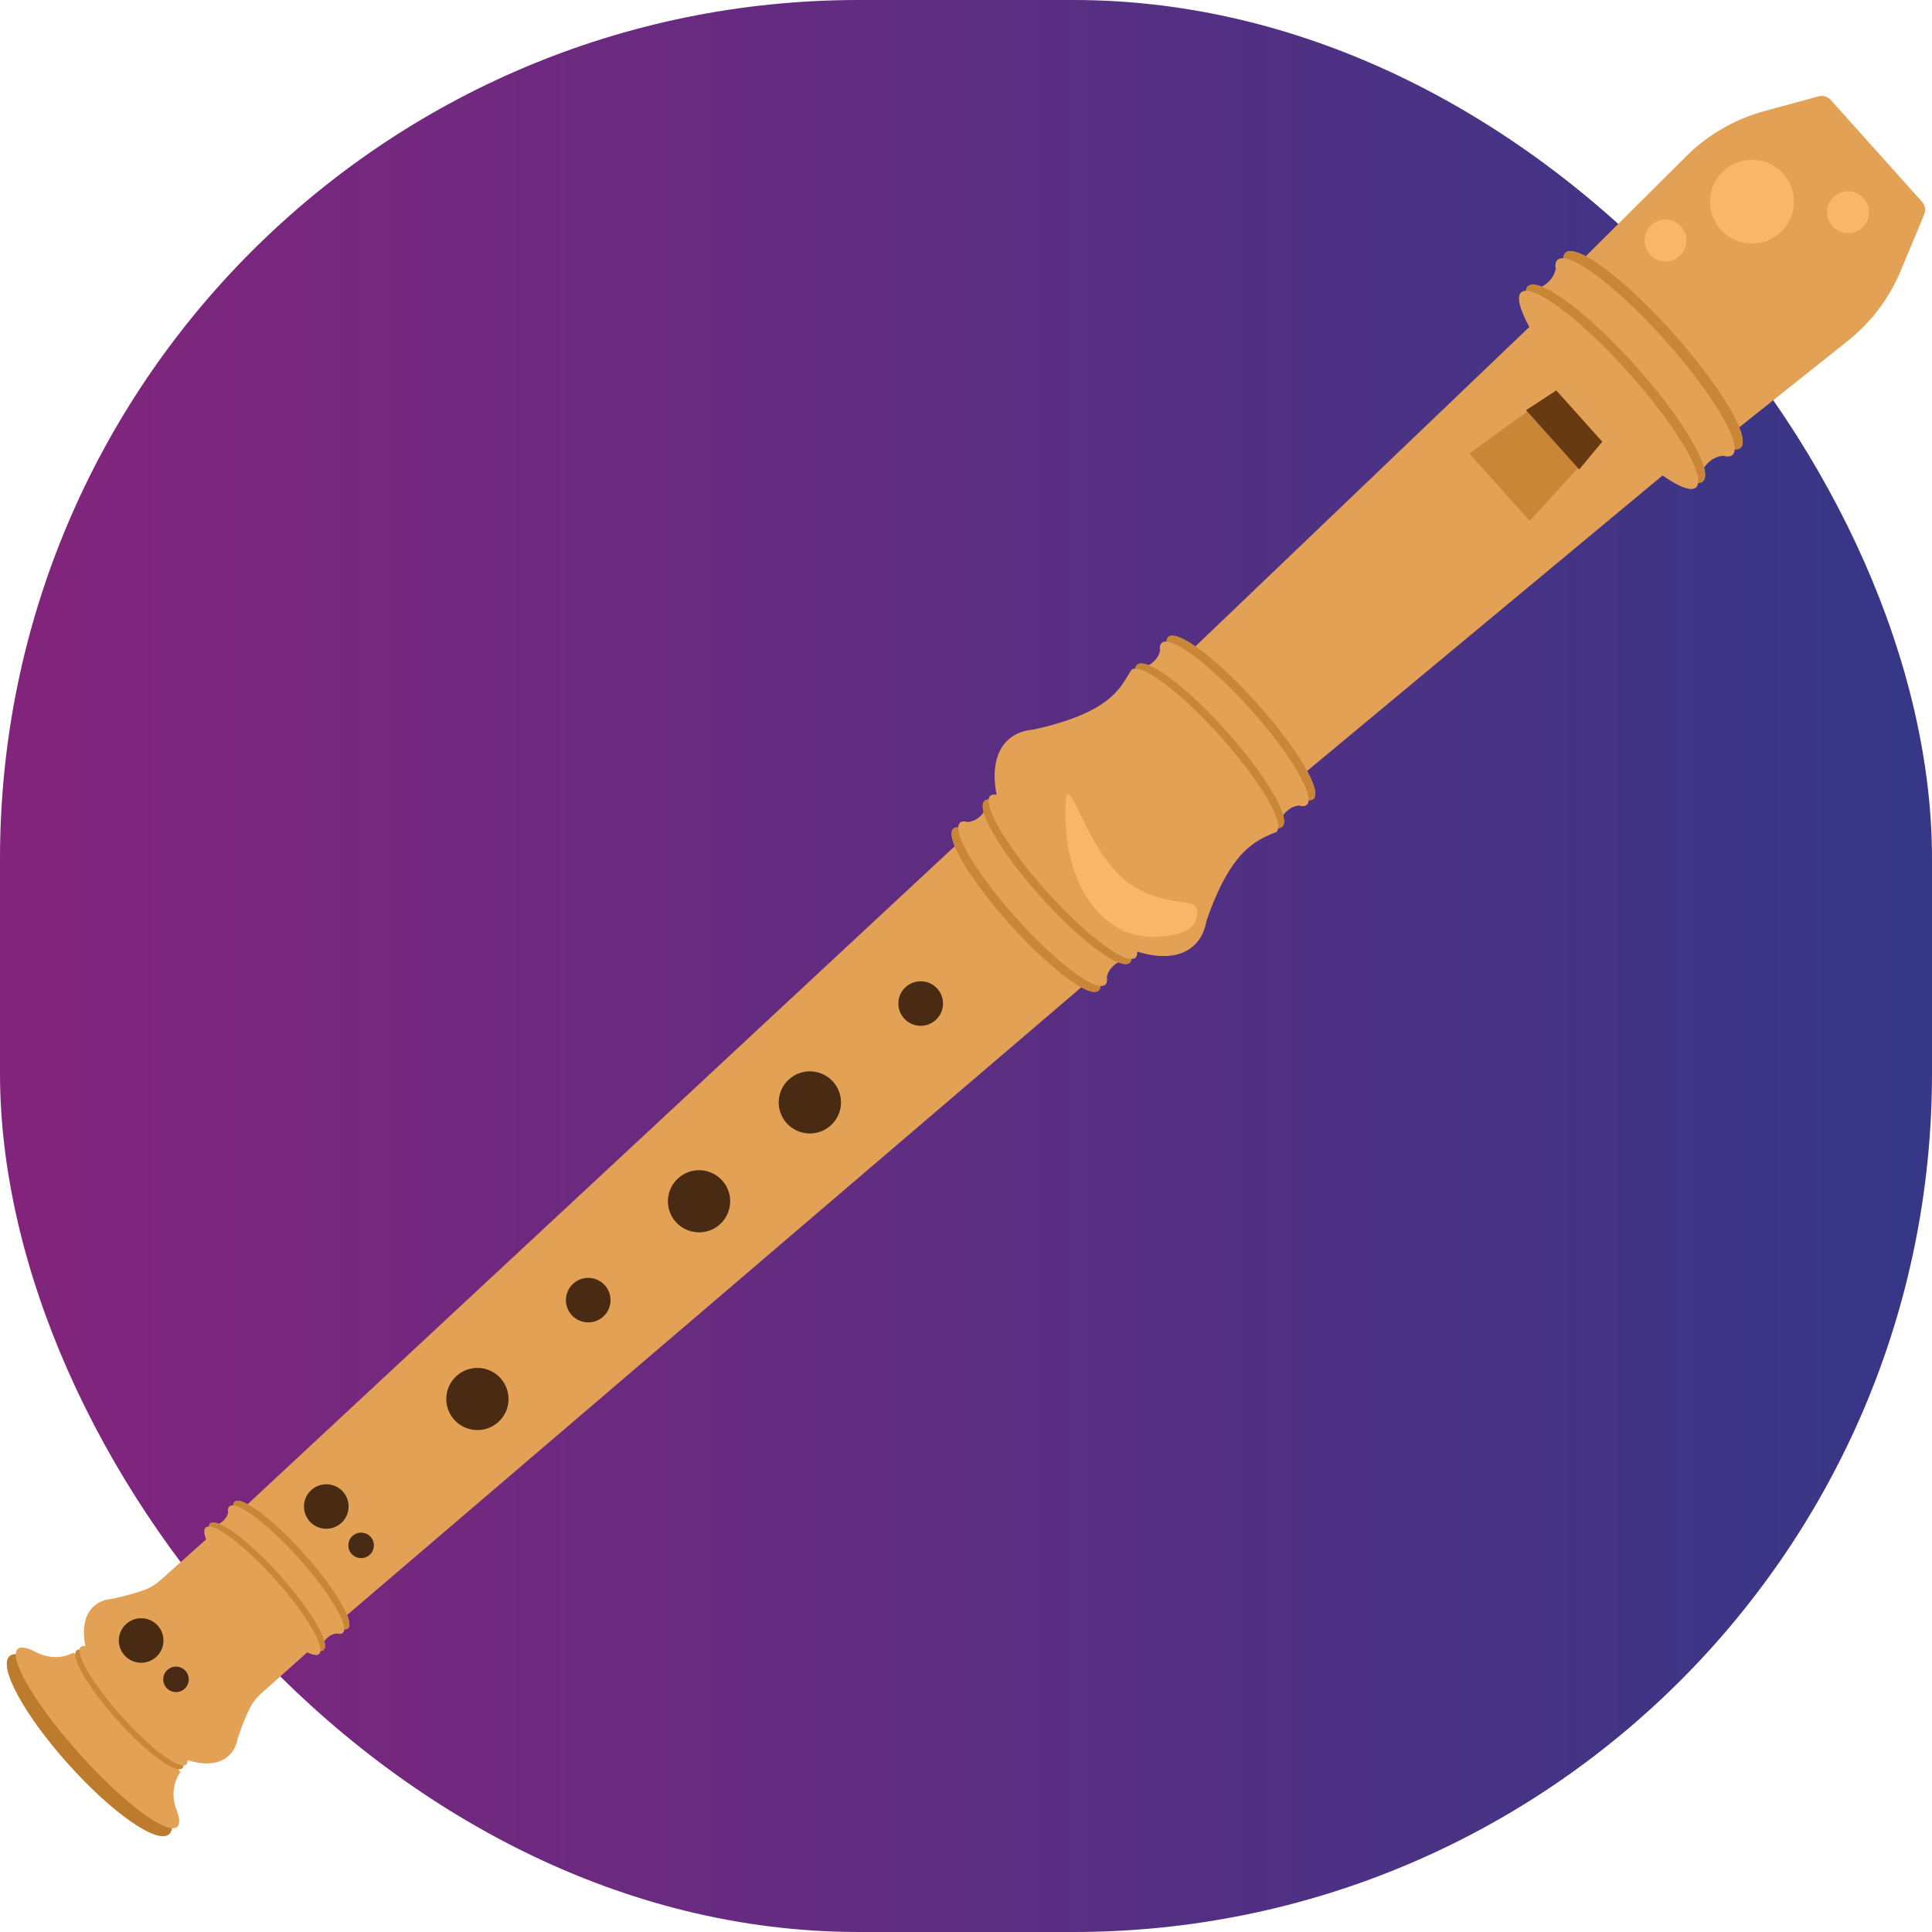<svg width="36" height="36" viewBox="0 0 36 36" fill="none" xmlns="http://www.w3.org/2000/svg">
<rect width="36" height="36" rx="16" fill="url(#paint0_linear_14_16853)"/>
<path d="M35.815 3.761L34.113 1.862C34.056 1.799 33.968 1.773 33.886 1.795L32.873 2.071C32.325 2.221 31.825 2.51 31.422 2.91L29.549 4.774C29.369 4.679 29.236 4.651 29.172 4.708C29.147 4.731 29.134 4.766 29.132 4.812C29.086 4.809 29.049 4.818 29.023 4.841C28.984 4.876 28.974 4.941 28.99 5.029L28.984 5.024C28.984 5.024 28.962 5.214 28.73 5.341C28.61 5.295 28.52 5.289 28.471 5.334C28.449 5.353 28.438 5.383 28.433 5.419C28.397 5.42 28.366 5.427 28.345 5.446C28.254 5.527 28.318 5.765 28.497 6.092L22.275 12.044C22.027 11.873 21.843 11.803 21.769 11.869C21.748 11.888 21.737 11.917 21.735 11.956C21.697 11.953 21.666 11.96 21.645 11.979C21.613 12.008 21.605 12.062 21.617 12.135L21.613 12.131C21.613 12.131 21.594 12.289 21.402 12.395C21.303 12.356 21.228 12.352 21.187 12.388C21.169 12.405 21.159 12.429 21.155 12.459C21.125 12.46 21.099 12.466 21.082 12.482C21.073 12.495 21.065 12.508 21.057 12.521C20.87 12.826 20.68 13.282 19.254 13.595C19.173 13.602 19.097 13.617 19.027 13.642C18.939 13.673 18.859 13.719 18.791 13.78C18.548 13.997 18.483 14.369 18.57 14.809C18.519 14.8 18.478 14.805 18.452 14.828C18.434 14.843 18.425 14.868 18.422 14.897C18.391 14.898 18.365 14.905 18.347 14.921C18.306 14.958 18.302 15.033 18.33 15.135C18.203 15.314 18.044 15.315 18.044 15.315L18.047 15.32C17.976 15.299 17.921 15.301 17.889 15.33C17.868 15.349 17.857 15.379 17.855 15.417C17.817 15.414 17.786 15.422 17.765 15.441C17.711 15.489 17.724 15.605 17.79 15.768L4.615 28.028C4.498 27.965 4.412 27.947 4.37 27.984C4.354 27.999 4.345 28.022 4.344 28.052C4.314 28.05 4.29 28.056 4.273 28.07C4.248 28.093 4.242 28.135 4.252 28.192L4.248 28.189C4.248 28.189 4.232 28.312 4.081 28.394C4.005 28.365 3.947 28.362 3.915 28.39C3.901 28.403 3.894 28.422 3.89 28.445C3.867 28.446 3.847 28.451 3.833 28.463C3.795 28.497 3.8 28.576 3.84 28.685L2.993 29.441C2.895 29.528 2.781 29.597 2.656 29.639C2.501 29.692 2.315 29.743 2.087 29.793C2.029 29.798 1.974 29.809 1.923 29.827C1.858 29.85 1.801 29.883 1.751 29.927C1.575 30.084 1.527 30.355 1.59 30.674C1.553 30.668 1.524 30.671 1.505 30.688C1.492 30.7 1.485 30.717 1.483 30.739C1.461 30.739 1.442 30.744 1.429 30.756C1.412 30.771 1.404 30.795 1.403 30.825L1.365 30.794C1.365 30.794 1.312 30.828 1.217 30.854C1.032 30.903 0.835 30.872 0.666 30.783C0.506 30.698 0.387 30.675 0.33 30.726C0.306 30.747 0.295 30.78 0.293 30.824C0.246 30.824 0.207 30.835 0.179 30.86C-0.038 31.054 0.451 31.954 1.272 32.869C2.092 33.785 2.934 34.37 3.151 34.176C3.179 34.151 3.195 34.114 3.201 34.067C3.244 34.07 3.278 34.062 3.302 34.041C3.315 34.03 3.324 34.015 3.33 33.998L3.338 34.009L3.332 33.992C3.351 33.929 3.333 33.831 3.284 33.706C3.227 33.559 3.216 33.395 3.258 33.244C3.298 33.098 3.361 33.021 3.361 33.021L3.32 32.965C3.351 32.969 3.377 32.964 3.394 32.949C3.408 32.937 3.414 32.919 3.417 32.897C3.439 32.897 3.458 32.892 3.471 32.881C3.489 32.864 3.496 32.835 3.494 32.798C3.805 32.895 4.08 32.879 4.256 32.721C4.35 32.638 4.407 32.522 4.431 32.384C4.502 32.178 4.571 32.007 4.637 31.866C4.693 31.745 4.775 31.637 4.875 31.548L5.726 30.788C5.831 30.84 5.908 30.854 5.947 30.82C5.96 30.808 5.968 30.788 5.971 30.765C5.994 30.765 6.014 30.759 6.029 30.747C6.06 30.718 6.063 30.661 6.043 30.582C6.142 30.442 6.266 30.439 6.266 30.439L6.263 30.435C6.319 30.452 6.361 30.45 6.387 30.427C6.403 30.413 6.412 30.39 6.413 30.36C6.443 30.362 6.467 30.356 6.484 30.341C6.525 30.304 6.517 30.216 6.467 30.094L20.148 18.397C20.302 18.48 20.417 18.506 20.471 18.458C20.492 18.439 20.503 18.41 20.504 18.371C20.543 18.374 20.573 18.367 20.595 18.348C20.627 18.319 20.635 18.265 20.623 18.192L20.627 18.196C20.627 18.196 20.646 18.038 20.838 17.932C20.937 17.971 21.012 17.975 21.053 17.939C21.071 17.922 21.081 17.898 21.085 17.868C21.115 17.867 21.14 17.861 21.158 17.845C21.184 17.822 21.193 17.782 21.19 17.731C21.619 17.866 21.996 17.842 22.239 17.626C22.368 17.511 22.447 17.352 22.48 17.162C22.943 15.817 23.411 15.67 23.733 15.521C23.755 15.518 23.774 15.512 23.788 15.499C23.805 15.483 23.814 15.459 23.818 15.43C23.849 15.429 23.874 15.422 23.892 15.406C23.934 15.369 23.937 15.294 23.91 15.192C24.037 15.013 24.196 15.012 24.196 15.012L24.193 15.007C24.264 15.028 24.319 15.026 24.351 14.997C24.372 14.978 24.383 14.948 24.385 14.91C24.423 14.913 24.454 14.905 24.475 14.886C24.549 14.82 24.499 14.629 24.357 14.365L30.979 8.86C31.285 9.073 31.514 9.163 31.605 9.082C31.626 9.063 31.637 9.034 31.642 8.998C31.678 8.997 31.709 8.989 31.731 8.969C31.781 8.925 31.785 8.835 31.753 8.712C31.905 8.496 32.097 8.495 32.097 8.495L32.093 8.489C32.179 8.514 32.245 8.512 32.284 8.477C32.309 8.454 32.322 8.418 32.324 8.372C32.37 8.376 32.407 8.367 32.433 8.344C32.497 8.287 32.484 8.152 32.408 7.963L34.433 6.35C34.863 6.007 35.2 5.562 35.412 5.056L35.855 3.996C35.888 3.917 35.873 3.825 35.815 3.761Z" fill="#E3A156"/>
<path d="M29.549 4.774C29.369 4.679 29.236 4.651 29.172 4.708C29.147 4.731 29.134 4.766 29.132 4.812C29.452 4.835 30.233 5.455 31.019 6.333C31.806 7.21 32.337 8.053 32.324 8.373C32.37 8.376 32.407 8.367 32.432 8.344C32.496 8.287 32.483 8.152 32.408 7.964C32.244 7.553 31.785 6.887 31.169 6.199C30.552 5.512 29.939 4.982 29.549 4.774Z" fill="#CA8637"/>
<path d="M30.476 6.818C30.059 6.353 29.644 5.963 29.296 5.694C29.073 5.521 28.878 5.399 28.73 5.341C28.61 5.295 28.52 5.289 28.471 5.334C28.449 5.353 28.438 5.383 28.433 5.419C28.737 5.413 29.535 6.04 30.341 6.938C31.146 7.836 31.682 8.697 31.642 8.999C31.678 8.998 31.709 8.99 31.731 8.97C31.78 8.926 31.785 8.836 31.752 8.713C31.711 8.559 31.611 8.352 31.464 8.112C31.235 7.737 30.892 7.282 30.476 6.818Z" fill="#CA8637"/>
<path d="M27.38 8.451L28.503 9.705L29.404 8.723L28.458 7.668L27.38 8.451Z" fill="#CA8637"/>
<path d="M28.436 7.643L28.458 7.668L29.404 8.723L29.426 8.748L29.856 8.23L28.999 7.275L28.436 7.643Z" fill="#683A11"/>
<path d="M22.275 12.044C22.027 11.873 21.842 11.803 21.769 11.869C21.747 11.888 21.736 11.917 21.735 11.956C22 11.975 22.649 12.489 23.302 13.217C23.954 13.945 24.395 14.645 24.384 14.911C24.423 14.913 24.453 14.906 24.474 14.887C24.548 14.821 24.498 14.63 24.357 14.366C24.175 14.029 23.844 13.574 23.425 13.107C23.007 12.64 22.59 12.261 22.275 12.044Z" fill="#CA8637"/>
<path d="M22.85 13.62C22.504 13.234 22.16 12.91 21.872 12.687C21.686 12.544 21.524 12.442 21.401 12.395C21.302 12.356 21.227 12.352 21.186 12.388C21.168 12.405 21.159 12.429 21.154 12.459C21.407 12.454 22.07 12.975 22.738 13.72C23.406 14.465 23.851 15.18 23.818 15.43C23.848 15.429 23.874 15.423 23.892 15.406C23.933 15.37 23.937 15.295 23.91 15.193C23.876 15.066 23.793 14.894 23.67 14.694C23.48 14.383 23.196 14.006 22.85 13.62Z" fill="#CA8637"/>
<path d="M4.615 28.028C4.498 27.965 4.411 27.947 4.37 27.984C4.354 27.999 4.345 28.022 4.344 28.052C4.551 28.067 5.058 28.469 5.567 29.037C6.077 29.606 6.421 30.153 6.413 30.36C6.443 30.362 6.467 30.356 6.484 30.341C6.525 30.305 6.516 30.217 6.467 30.094C6.361 29.828 6.064 29.396 5.664 28.951C5.265 28.506 4.868 28.163 4.615 28.028Z" fill="#CA8637"/>
<path d="M5.215 29.352C4.945 29.051 4.675 28.798 4.45 28.623C4.305 28.511 4.177 28.431 4.081 28.394C4.005 28.365 3.947 28.361 3.915 28.39C3.901 28.402 3.894 28.422 3.89 28.445C4.088 28.441 4.605 28.848 5.127 29.43C5.649 30.012 5.997 30.57 5.971 30.766C5.994 30.765 6.014 30.76 6.029 30.747C6.06 30.719 6.063 30.661 6.043 30.582C6.017 30.483 5.952 30.348 5.855 30.191C5.707 29.948 5.485 29.653 5.215 29.352Z" fill="#CA8637"/>
<path d="M18.938 17.11C18.285 16.382 17.844 15.682 17.855 15.417C17.817 15.414 17.786 15.422 17.765 15.441C17.711 15.489 17.724 15.605 17.79 15.768C17.93 16.109 18.308 16.656 18.814 17.221C19.32 17.785 19.823 18.221 20.147 18.397C20.302 18.481 20.416 18.507 20.471 18.459C20.492 18.44 20.503 18.41 20.504 18.372C20.239 18.353 19.59 17.838 18.938 17.11Z" fill="#CA8637"/>
<path d="M19.501 16.608C18.833 15.862 18.388 15.147 18.421 14.897C18.391 14.898 18.365 14.905 18.347 14.921C18.306 14.958 18.302 15.032 18.329 15.135C18.363 15.262 18.446 15.434 18.569 15.634C18.759 15.944 19.043 16.322 19.389 16.707C19.735 17.093 20.079 17.417 20.367 17.64C20.553 17.784 20.715 17.885 20.838 17.933C20.937 17.971 21.011 17.976 21.052 17.939C21.071 17.923 21.08 17.898 21.084 17.868C20.832 17.873 20.169 17.353 19.501 16.608Z" fill="#CA8637"/>
<path d="M1.482 32.681C0.767 31.884 0.284 31.117 0.293 30.824C0.246 30.824 0.207 30.835 0.179 30.86C-0.038 31.054 0.451 31.954 1.272 32.869C2.092 33.785 2.934 34.37 3.151 34.176C3.179 34.151 3.195 34.114 3.201 34.067C2.908 34.043 2.197 33.479 1.482 32.681Z" fill="#BD7B2D"/>
<path d="M2.267 31.981C1.781 31.44 1.458 30.921 1.483 30.739C1.46 30.739 1.442 30.744 1.428 30.756C1.412 30.771 1.404 30.795 1.403 30.826C1.399 31.024 1.715 31.529 2.186 32.054C2.654 32.576 3.12 32.945 3.32 32.966C3.351 32.969 3.377 32.964 3.394 32.949C3.407 32.937 3.414 32.919 3.417 32.897C3.234 32.901 2.752 32.523 2.267 31.981Z" fill="#CA8637"/>
<path d="M16.878 18.391C16.707 18.543 16.692 18.806 16.846 18.976C16.999 19.147 17.262 19.162 17.433 19.009C17.604 18.856 17.619 18.594 17.466 18.423C17.312 18.252 17.05 18.238 16.878 18.391Z" fill="#492B13"/>
<path d="M14.704 20.11C14.465 20.323 14.444 20.689 14.658 20.928C14.872 21.166 15.239 21.186 15.477 20.973C15.716 20.76 15.737 20.394 15.523 20.156C15.309 19.918 14.943 19.897 14.704 20.11Z" fill="#492B13"/>
<path d="M12.639 21.953C12.4 22.166 12.38 22.532 12.593 22.77C12.807 23.008 13.174 23.029 13.412 22.816C13.651 22.602 13.672 22.236 13.458 21.998C13.245 21.76 12.878 21.739 12.639 21.953Z" fill="#492B13"/>
<path d="M10.684 23.917C10.512 24.07 10.498 24.332 10.651 24.503C10.804 24.673 11.067 24.688 11.238 24.535C11.409 24.383 11.424 24.12 11.271 23.95C11.117 23.779 10.855 23.764 10.684 23.917Z" fill="#492B13"/>
<path d="M6.39 27.795C6.237 27.624 5.974 27.61 5.803 27.763C5.631 27.915 5.617 28.177 5.77 28.348C5.923 28.519 6.186 28.534 6.357 28.381C6.528 28.228 6.543 27.966 6.39 27.795Z" fill="#492B13"/>
<path d="M6.57 28.619C6.472 28.706 6.464 28.856 6.551 28.954C6.639 29.052 6.79 29.06 6.888 28.973C6.985 28.885 6.994 28.735 6.906 28.637C6.819 28.54 6.668 28.531 6.57 28.619Z" fill="#492B13"/>
<path d="M2.94 30.292C2.787 30.121 2.524 30.106 2.353 30.259C2.182 30.412 2.167 30.674 2.32 30.845C2.473 31.016 2.736 31.03 2.908 30.877C3.079 30.725 3.093 30.462 2.94 30.292Z" fill="#492B13"/>
<path d="M3.121 31.115C3.023 31.203 3.015 31.353 3.102 31.451C3.19 31.548 3.34 31.557 3.438 31.469C3.536 31.382 3.544 31.232 3.457 31.134C3.369 31.036 3.219 31.028 3.121 31.115Z" fill="#492B13"/>
<path d="M8.509 25.637C8.27 25.85 8.25 26.216 8.463 26.454C8.677 26.692 9.044 26.713 9.283 26.5C9.521 26.287 9.542 25.921 9.328 25.682C9.115 25.444 8.748 25.424 8.509 25.637Z" fill="#492B13"/>
<path d="M34.191 3.649C34.023 3.783 33.995 4.029 34.13 4.197C34.265 4.365 34.511 4.393 34.679 4.258C34.848 4.124 34.876 3.878 34.741 3.71C34.606 3.542 34.36 3.515 34.191 3.649Z" fill="#F9B669"/>
<path d="M30.79 4.177C30.621 4.311 30.594 4.557 30.729 4.725C30.863 4.893 31.11 4.92 31.278 4.786C31.447 4.651 31.474 4.406 31.339 4.238C31.205 4.07 30.959 4.042 30.79 4.177Z" fill="#F9B669"/>
<path d="M32.157 3.149C31.82 3.418 31.765 3.908 32.035 4.245C32.305 4.581 32.797 4.636 33.134 4.367C33.471 4.098 33.526 3.607 33.256 3.271C32.987 2.934 32.495 2.88 32.157 3.149Z" fill="#F9B669"/>
<path d="M21.138 16.524C20.215 15.982 19.871 14.097 19.853 15.077C19.847 15.353 19.869 15.615 19.918 15.858C20.04 16.483 20.338 16.987 20.821 17.285C20.901 17.334 20.987 17.37 21.077 17.397C21.519 17.529 22.042 17.416 22.183 17.286C22.266 17.209 22.316 17.101 22.308 16.988C22.29 16.695 21.848 16.942 21.138 16.524Z" fill="#F9B669"/>
<defs>
<linearGradient id="paint0_linear_14_16853" x1="0" y1="18" x2="36" y2="18" gradientUnits="userSpaceOnUse">
<stop stop-color="#83247C"/>
<stop offset="1" stop-color="#363787"/>
</linearGradient>
</defs>
</svg>
